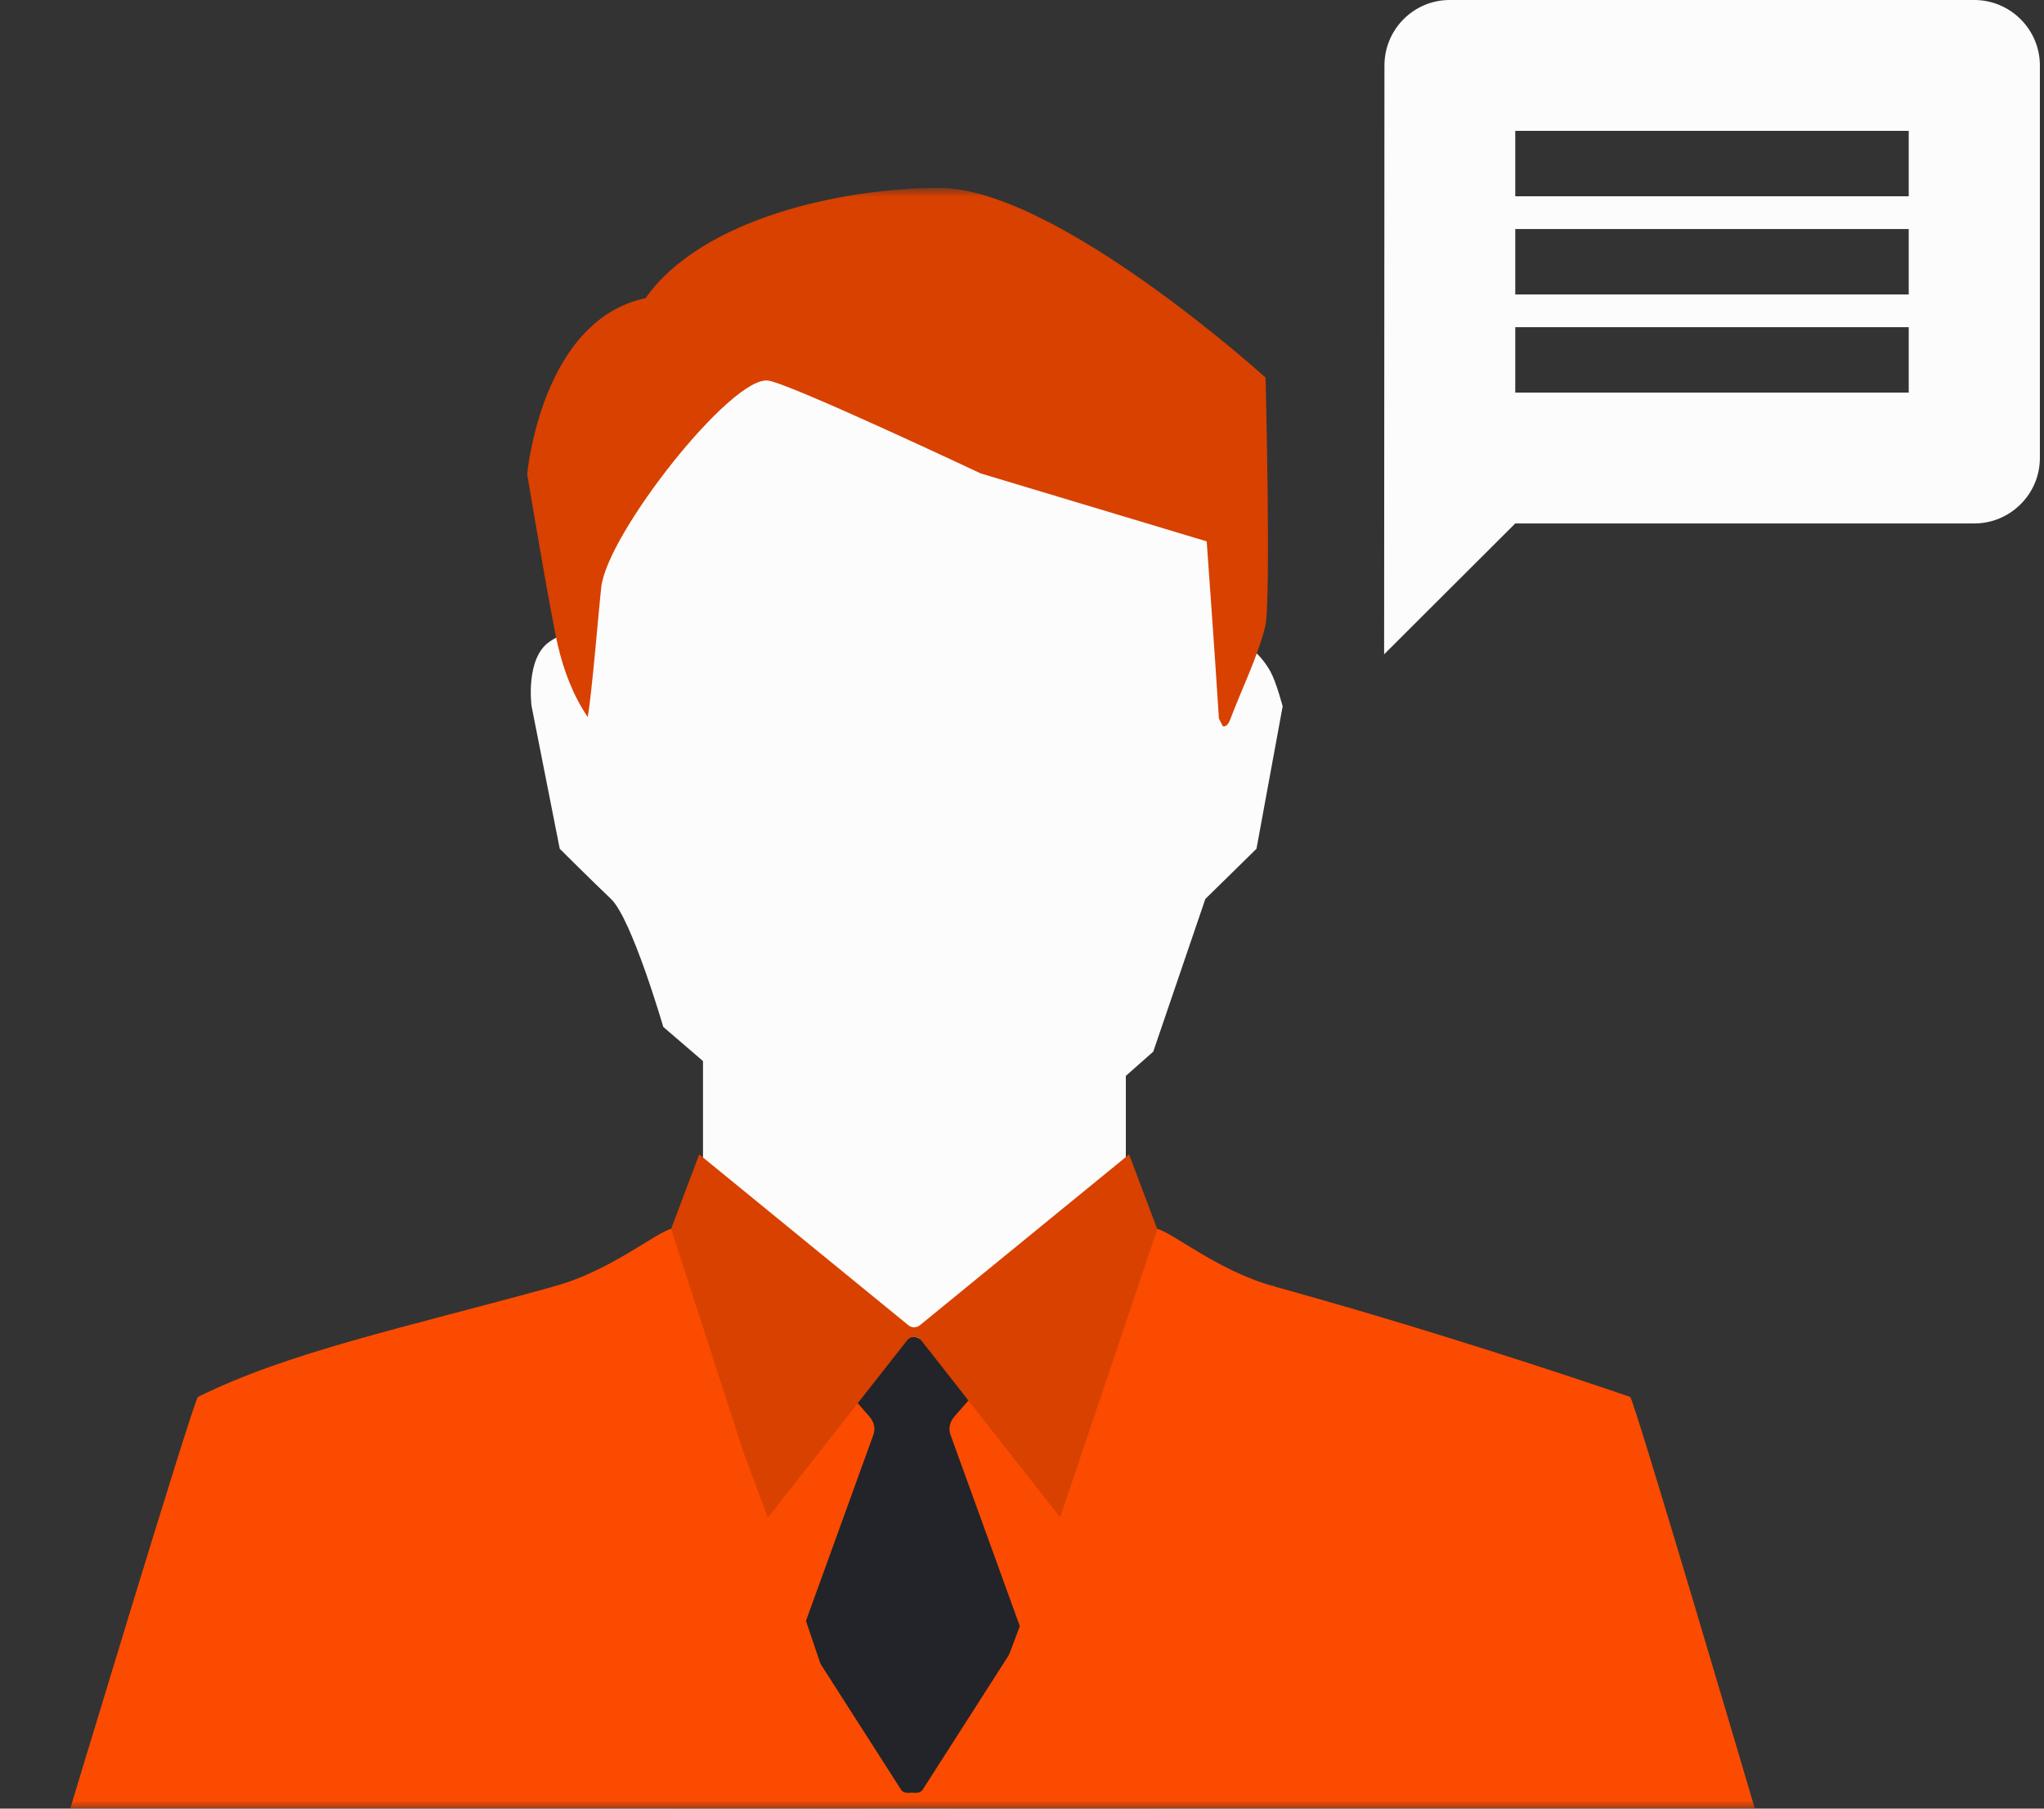 <svg width="130" height="115" viewBox="0 0 130 115" fill="none" xmlns="http://www.w3.org/2000/svg">
<rect x="0" y="0" width="130" height="115" fill="#333333" stroke="none"/>
<path d="M125.567 0H92.201C89.907 0 88.052 1.872 88.052 4.16L88.031 41.604L96.372 33.283H125.567C127.861 33.283 129.738 31.411 129.738 29.123V4.16C129.738 1.872 127.861 0 125.567 0ZM121.397 24.963H96.372V20.802H121.397V24.963ZM121.397 18.722H96.372V14.562H121.397V18.722ZM121.397 12.481H96.372V8.321H121.397V12.481Z" fill="#FCFCFC"/>
<mask id="mask0_46_1330" style="mask-type:alpha" maskUnits="userSpaceOnUse" x="0" y="11" width="117" height="104">
<rect y="11.979" width="116.198" height="103.021" fill="#D9D9D9"/>
</mask>
<g mask="url(#mask0_46_1330)">
<path d="M56.635 16.065L56.652 16.401L56.618 16.065H56.635Z" fill="#F2561A"/>
<path d="M44.711 65.957V77.214L59.361 89.383L64.038 84.598L71.604 76.852V64.502L44.711 65.957Z" fill="#FCFCFC"/>
<path d="M81.578 44.914C81.578 44.914 81.172 43.364 80.793 42.684C80.448 42.065 79.973 41.523 79.412 41.084C78.929 40.714 78.092 40.516 77.911 39.991C77.721 39.431 78.291 38.037 78.368 37.426C78.454 36.651 78.498 35.868 78.394 35.085C77.876 31.247 73.908 28.63 70.172 27.331C66.471 26.04 63.313 19.499 59.508 20.704C59.154 20.592 58.757 20.506 58.343 20.428C54.202 19.671 46.998 20.514 43.624 21.693C39.889 22.993 37.637 31.247 37.119 35.085C36.955 36.273 37.542 37.633 37.309 38.743C37.067 39.905 35.816 40.206 34.953 40.8C33.4 41.858 33.806 44.888 33.806 44.888L35.6 53.968C35.6 53.968 37.654 56.016 38.862 57.161C40.19 58.434 42.184 65.294 42.184 65.294L53.348 74.899L64.805 74.417L73.347 66.869L76.66 57.161L79.913 53.968L81.578 44.914Z" fill="#FCFCFC"/>
<path d="M35.48 41.041C35.859 42.642 36.429 44.182 37.378 45.594C37.645 44.13 38.094 38.605 38.241 37.331C38.62 33.923 46.523 23.888 48.853 24.198C50.233 24.379 62.372 30.102 62.372 30.102L76.746 34.422C76.746 34.422 77.299 42.013 77.523 45.688L77.773 46.179C77.997 46.239 78.161 45.972 78.239 45.757C78.964 43.829 79.964 41.833 80.465 39.853C80.853 38.347 80.491 24.009 80.491 24.009C80.491 24.009 67.178 11.951 59.75 11.951C53.52 11.942 44.582 13.93 41.062 18.956C34.393 20.368 33.53 30.154 33.53 30.154C33.53 30.154 35.031 39.139 35.48 41.041Z" fill="#D84100"/>
<path d="M59.776 126.374L71.604 97.749L59.267 85.287H57.601C57.601 85.287 44.617 97.628 44.712 98.523L57.532 126.374H59.776Z" fill="#FB4B00"/>
<path d="M65 103.78L60.453 91.23C60.309 90.829 60.399 90.415 60.712 90.056L62.445 88.079L62.32 87.737C61.659 87.336 60.997 86.935 60.327 86.533C59.881 86.258 59.336 86 59.077 85.647C58.88 85.389 58.371 84.814 57.772 85.06C57.245 85.269 57.075 85.605 56.727 85.886C56.396 86.174 55.86 86.413 55.458 86.659C54.86 87.019 54.27 87.378 53.671 87.737L53.555 88.079L55.279 90.056C55.601 90.415 55.691 90.829 55.547 91.23L51 103.78L51.018 103.972L57.316 113.808C57.433 113.988 57.745 114.035 57.995 113.976C58.246 114.035 58.558 113.988 58.675 113.808L64.973 103.972L65 103.78Z" fill="#22242A"/>
<mask id="mask1_46_1330" style="mask-type:alpha" maskUnits="userSpaceOnUse" x="3" y="77" width="57" height="61">
<path d="M3.825 77.834H59.042V137.76H3.825V77.834Z" fill="black"/>
</mask>
<g mask="url(#mask1_46_1330)">
<path d="M57.368 137.76C56.816 137.76 56.255 137.743 55.712 137.726C54.469 137.7 53.253 137.631 52.028 137.537C39.552 136.642 27.896 132.812 17.75 126.701C17.37 126.477 16.999 126.254 16.611 125.995C12.107 123.19 7.914 119.928 4.083 116.27C4.083 116.27 12.314 88.996 12.59 88.824C18.354 85.967 25.549 84.469 35.161 81.818C38.189 81.001 40.665 80.329 41.994 79.959C42.253 79.899 42.46 79.839 42.624 79.804C42.925 79.727 43.072 79.675 43.072 79.675L47.3 92.379L48.059 94.642L48.715 96.639L52.364 107.586L57.368 122.604L57.481 126.013L57.498 126.305L57.877 137.76H57.368Z" fill="#FB4B00"/>
</g>
<path d="M111.853 115.822C100.197 127.149 84.986 134.843 68.041 137.072C67.446 137.132 66.833 137.218 66.238 137.278C65.565 137.356 64.892 137.425 64.219 137.494C62.122 137.666 60 137.76 57.877 137.76H57.368V122.604L57.964 124.377V124.102L63.796 107.087L67.282 96.88L67.428 96.466L68.188 94.289L73.2 79.675C73.2 79.675 73.347 79.727 73.649 79.804C73.83 79.847 74.037 79.916 74.296 79.977C75.633 80.347 78.109 81.018 81.112 81.818C90.723 84.469 99.946 87.542 103.682 88.824C103.915 88.901 111.853 115.822 111.853 115.822Z" fill="#FB4B00"/>
<path d="M71.811 73.401L58.498 84.271C58.291 84.434 57.981 84.434 57.782 84.271L44.47 73.401L41.493 81.293L47.248 98.523L57.705 85.209C57.92 84.942 58.361 84.942 58.576 85.209L69.033 98.523L74.788 81.293L71.811 73.401Z" fill="#D84100"/>
<path d="M75.392 90.795L82.363 93.454L64.219 137.494C62.122 137.666 60 137.76 57.877 137.76H57.368C56.816 137.76 56.255 137.743 55.712 137.726C54.469 137.7 53.253 137.631 52.028 137.537L33.909 93.454L40.889 90.795L32.865 87.223C33.245 86.113 34.134 83.858 35.16 81.818C38.749 80.854 41.623 78.427 42.684 78.135L47.3 92.379L48.119 94.573L48.844 96.501L51.027 102.379L52.545 106.863L57.739 122.346L65.245 102.379L67.281 96.88L67.428 96.466L68.17 94.272L73.606 78.152V78.135C74.667 78.427 77.54 80.854 81.112 81.818C82.156 83.858 83.027 86.113 83.407 87.223L75.392 90.795Z" fill="#FB4B00"/>
</g>
</svg>
